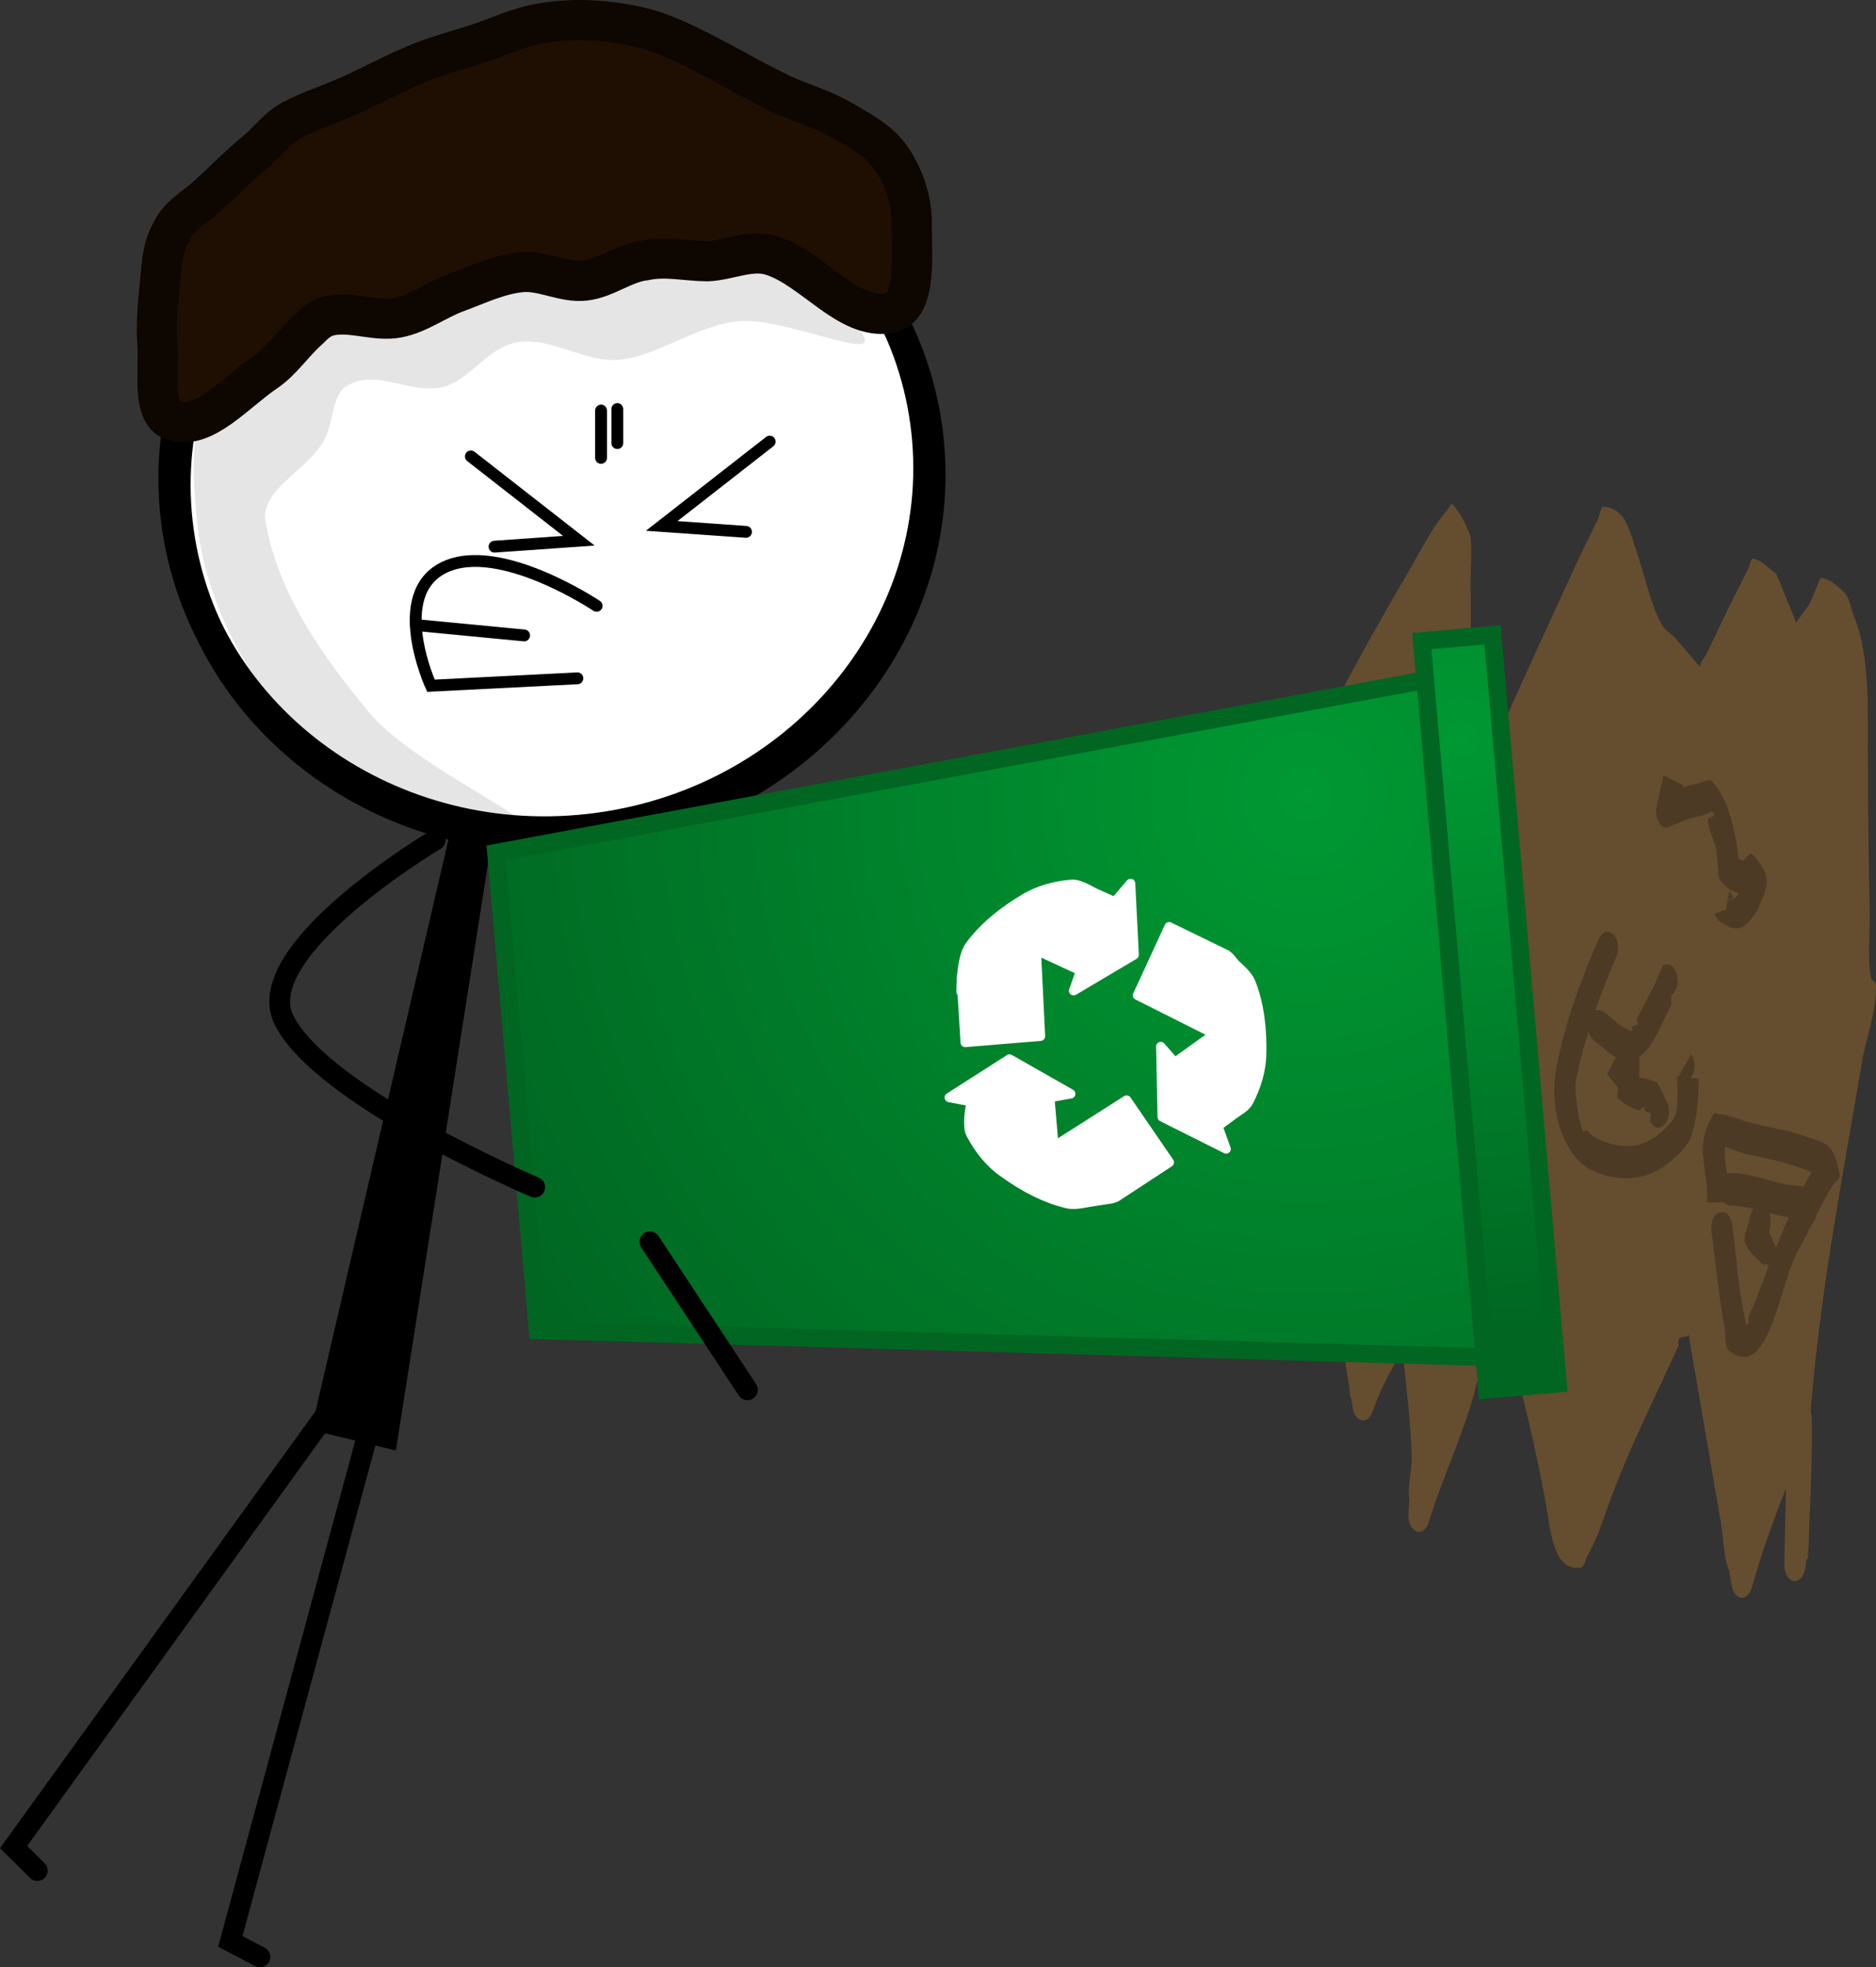 <svg version="1.1" xmlns="http://www.w3.org/2000/svg" xmlns:xlink="http://www.w3.org/1999/xlink" width="317.035" height="332.424" viewBox="0,0,317.035,332.424"><rect x="0" y="0" width="317.035" height="332.424" fill="#333333" stroke="none"/><defs><radialGradient cx="401.808" cy="234.262" r="156.446" gradientUnits="userSpaceOnUse" id="color-1"><stop offset="0" stop-color="#009933"/><stop offset="1" stop-color="#006622"/></radialGradient><radialGradient cx="428.242" cy="224.867" r="101.48" gradientUnits="userSpaceOnUse" id="color-2"><stop offset="0" stop-color="#009933"/><stop offset="1" stop-color="#006622"/></radialGradient><linearGradient x1="392.014" y1="255.42" x2="395.342" y2="293.523" gradientUnits="userSpaceOnUse" id="color-3"><stop offset="0" stop-color="#ffffff"/><stop offset="1" stop-color="#ffffff"/></linearGradient><linearGradient x1="373.167" y1="308.256" x2="338.737" y2="291.597" gradientUnits="userSpaceOnUse" id="color-4"><stop offset="0" stop-color="#ffffff"/><stop offset="1" stop-color="#ffffff"/></linearGradient><linearGradient x1="336.952" y1="265.252" x2="368.479" y2="243.597" gradientUnits="userSpaceOnUse" id="color-5"><stop offset="0" stop-color="#ffffff"/><stop offset="1" stop-color="#ffffff"/></linearGradient></defs><g transform="translate(-181.301,-99.972)"><g data-paper-data="{&quot;isPaintingLayer&quot;:true}" fill-rule="nonzero" stroke-miterlimit="10" stroke-dasharray="" stroke-dashoffset="0" style="mix-blend-mode: normal"><g stroke="none" stroke-width="0.5" stroke-linecap="butt" stroke-linejoin="miter"><path d="M405.294,248.078c-0.098,-1.516 -0.294,-3.047 -0.534,-4.574c-0.075,0.4 -0.188,0.752 -0.421,0.841l-0.539,1.658c-0.287,0.931 -0.905,1.575 -1.62,1.575c-0.989,0 -1.792,-1.233 -1.792,-2.753c0,-0.189 0.012,-0.374 0.036,-0.552l0.158,-1.315c0.595,-4.968 1.146,-9.953 1.786,-14.907c0.088,-0.683 0.543,-5.188 1.208,-5.862l0.732,-2.445c0.275,-0.976 0.908,-1.658 1.644,-1.658c0.398,0 0.765,0.199 1.062,0.536c3.791,-7.106 7.632,-14.106 11.666,-20.928c2.294,-3.88 4.468,-8.424 7.215,-11.538c0.294,-0.312 0.589,-1.248 0.882,-0.935c1.178,1.257 2.141,3.03 2.864,4.932c0.565,1.488 0.132,6.495 0.168,8.256c0.125,6.132 -0.136,12.634 0.637,18.653c0.463,3.601 0.894,7.213 1.341,10.819c0.064,0.517 0.138,1.035 0.226,1.547c0.413,-0.84 0.905,-1.668 1.227,-2.392c4.619,-10.411 9.34,-20.701 14.075,-30.987c1.289,-2.799 2.649,-5.52 3.988,-8.263c0.358,-0.734 0.48,-2.275 1.075,-2.203c3.724,0.454 4.19,3.786 5.524,7.675c1.282,3.738 2.402,8.971 4.177,12.178c0.61,1.103 1.602,1.53 2.354,2.402c1.393,1.615 2.785,3.23 4.178,4.844c-0.059,-0.876 0.718,-1.442 1.064,-2.168c1.699,-3.56 3.374,-7.147 5.137,-10.632c0,0 1.801,-3.558 1.949,-3.851c0.283,-0.559 0.391,-1.764 0.849,-1.678c1.398,0.263 2.589,1.711 3.883,2.566c0.95,2.335 1.899,4.67 2.849,7.004c0.172,0.423 0.344,0.846 0.516,1.269c0.608,-1.033 2.073,-2.804 2.366,-3.393c0.154,-0.309 1.667,-4.165 1.764,-4.162c1.419,0.035 2.757,1.25 3.958,2.413c0.957,0.927 1.194,2.954 1.79,4.43c2.494,6.171 2.229,15.039 2.229,22.073c0,9.157 0.101,18.279 0.305,27.431c0.074,3.314 -0.424,8.114 0.251,11.283c0.114,0.535 0.808,0.571 0.814,1.134c0.049,4.834 -1.697,8.902 -2.433,13.441c-3.185,18.878 -6.821,37.516 -8.462,56.863c-0.052,0.609 -0.1,1.219 -0.145,1.829c0.131,0.382 0.205,0.818 0.205,1.28v5.135h-0.019c-0.062,4.553 -0.264,9.115 -0.446,13.655c-0.044,1.096 -0.055,2.198 -0.148,3.288c-0.046,0.543 0.067,1.395 -0.265,1.592l-0.256,1.536c-0.185,1.219 -0.896,2.127 -1.745,2.127c-0.989,0 -1.792,-1.233 -1.792,-2.753c0,-0.04 0.001,-0.079 0.002,-0.118l0.066,-2.735c0.081,-3.352 0.14,-6.701 0.225,-10.046c-1.882,4.768 -3.633,9.498 -5.155,14.645l-0.634,2.143c-0.274,0.982 -0.908,1.671 -1.648,1.671c-0.845,0 -1.553,-0.898 -1.742,-2.107l-0.448,-2.605c-0.718,-0.967 -1.119,-6.512 -1.373,-7.986c-1.068,-6.211 -2.135,-12.423 -3.203,-18.634c-0.61,-3.549 -1.22,-7.099 -1.83,-10.648c-0.14,-0.816 -0.281,-1.632 -0.421,-2.449c-0.339,0.549 -1.178,0.174 -1.612,0.672c-0.215,0.247 -0.081,0.814 -0.122,1.221c-4.16,9.168 -8.753,18.12 -12.202,27.964c-0.966,2.758 -1.778,5.039 -3.121,7.429c-0.39,0.695 -0.592,1.978 -1.187,2.062c-4.803,0.68 -5.066,-6.577 -6.034,-11.679c-1.636,-8.623 -3.524,-16.737 -5.772,-25.029c-0.57,-2.101 -1.111,-4.232 -1.696,-6.326c-0.456,0.711 -1.059,1.387 -1.396,2.126c-1.262,2.77 -1.77,5.964 -2.51,9.149c-1.828,7.865 -5.244,14.826 -7.681,22.287l-0.602,1.85c-0.287,0.931 -0.905,1.575 -1.62,1.575c-0.989,0 -1.792,-1.233 -1.792,-2.753c0,-0.096 0.003,-0.19 0.009,-0.284l0.16,-2.708c-0.406,-0.924 0.43,-5.392 0.395,-6.672c-0.166,-6.042 -0.941,-12.253 -1.584,-18.342c-1.378,2.604 -2.908,5.029 -4.058,7.879l-1.043,2.672c-0.309,0.825 -0.889,1.38 -1.553,1.38c-0.853,0 -1.566,-0.915 -1.747,-2.141l-0.269,-1.656c-0.312,-0.34 -0.186,-1.141 -0.278,-1.712v0c-0.29,-1.781 -0.579,-3.561 -0.869,-5.342c-0.859,-5.278 -1.465,-10.88 -2.607,-16.026c-0.727,-3.275 -1.871,-6.481 -2.774,-9.656c-0.213,-0.748 -0.425,-1.495 -0.638,-2.243c-0.065,0.329 0.209,0.733 0.158,1.091c-0.213,1.501 -0.742,2.853 -1.114,4.279v0l-0.433,1.663c-0.254,1.046 -0.91,1.79 -1.679,1.79c-0.989,0 -1.792,-1.233 -1.792,-2.753c0,-0.205 0.015,-0.404 0.042,-0.596l0.271,-2.084c-0.285,-0.581 0.175,-1.43 0.278,-2.139c0.525,-3.616 1.131,-7.21 1.697,-10.812c1.861,-11.847 2.909,-24.013 4.761,-35.836l-0.017,-0.007l0.247,-1.457c-0.002,-0.394 0.02,-0.763 0.166,-0.981l0.244,-1.441v-1.113c-0.37,-0.571 -0.045,-1.556 0,-2.406c0.006,-0.119 0.007,-0.235 0,-0.347zM406.67,233.063l0.481,2.589c0.306,0.266 0.485,0.695 0.604,1.203c0.115,0.037 0.226,0.091 0.332,0.16c-0.662,-2.68 -1.323,-5.362 -1.992,-8.038c-0.064,0.081 -0.138,0.167 -0.222,0.249c-0.073,0.67 -0.147,1.339 -0.224,2.008c0.499,0.333 0.881,1.006 1.021,1.829z" fill="#654d2f"/><path d="M435.3,245.645c-0.567,2.612 -2.266,1.741 -2.266,1.741l1.133,1.101c-2.439,1.249 -4.223,4.061 -6.837,5.53c-1.094,0.615 -2.409,2.152 -3.404,1.219c-1.035,-0.971 -2.083,-2.085 -2.777,-3.614c-0.026,-0.057 0.639,-2.862 0.675,-3.09c0.494,-3.052 0.828,-6.044 1.476,-9.034c0,0 0.567,-2.612 2.266,-1.741c1.7,0.871 1.133,3.483 1.133,3.483c-0.601,2.771 -0.895,5.505 -1.355,8.329c0.803,-0.428 1.533,-1.171 2.317,-1.687c1.988,-1.308 3.187,-3.499 5.371,-4.618l1.133,-1.101c0,0 1.7,0.871 1.133,3.483z" fill="#4d3a24"/><path d="M437.479,238.891c-0.471,2.656 -2.2,1.932 -2.2,1.932l-1.239,-0.365c-0.445,-0.456 -2.103,-2.138 -2.423,-2.547c-0.547,-0.699 -0.701,-2.036 -1.318,-2.58c-0.172,-0.152 -0.418,-0.152 -0.658,-0.146c-0.064,0.727 -0.365,2.43 -1.774,2.43c-1.792,0 -1.792,-2.753 -1.792,-2.753c0,-1.101 -0.595,-2.69 0,-3.304c4.64,-4.784 6.456,0.735 9.951,4.317l0.194,-0.365c0,0 1.728,0.724 1.257,3.381z" fill="#4d3a24"/><path d="M462.728,289.797c-1.348,1.813 -2.528,-0.259 -2.528,-0.259l0.065,-1.404c-0.358,-0.184 -0.766,-0.216 -1.075,-0.551c-0.099,-0.107 0.179,-0.551 0.058,-0.551c-0.378,0 -0.706,0.674 -1.075,0.551c-1.2,-0.402 -2.428,-0.975 -3.433,-2.061c-0.293,-0.317 0,-1.101 0,-1.652c0,-0.036 0,-0.071 0,-0.107l-1.846,-2.269l1.466,-2.816c-1.252,-0.776 -2.646,-2.144 -3.551,-2.74c0,0 -0.824,-0.542 -1.056,-1.755c-0.833,2.7 -1.553,5.465 -2.103,8.27c-0.39,1.99 0.404,7.23 1.264,8.806c0.091,0.166 0.236,-0.391 0.369,-0.319c0.606,0.328 1.096,1.109 1.723,1.331c3.643,1.866 7.747,2.074 11.044,-1.016c0.773,-0.724 2.037,-1.683 2.462,-3.163c0.437,-1.524 0.26,-4.14 0.26,-5.874l0.004,-0.007c-0.125,-0.14 -0.196,-0.249 -0.196,-0.249l0.324,0.022l2.21,-3.916c0,0 1.267,1.947 0,3.894c-0.038,0.058 -0.076,0.113 -0.113,0.164l1.355,0.092c0,3.363 -0.189,6.438 -1.173,9.545c-0.601,1.897 -2.213,3.278 -3.322,4.244c-4.272,3.722 -9.335,3.872 -13.987,1.488c-4.343,-2.521 -6.877,-9.92 -5.55,-17.087c1.414,-7.637 4.286,-15.178 7.134,-21.743c0,0 0.994,-2.291 2.484,-0.764c1.491,1.527 0.497,3.818 0.497,3.818c-1.251,2.884 -2.472,5.917 -3.566,9.059c0.671,-0.346 1.348,0.099 1.348,0.099c1.15,0.757 3.705,3.431 5.016,3.304c0.152,-0.015 -0.312,-0.478 -0.197,-0.632c0.284,-0.383 0.786,-0.178 1.075,-0.551c0.108,-0.139 -0.254,-0.363 -0.207,-0.567c0.143,-0.624 0.46,-1.12 0.717,-1.652c0.143,-0.296 2.13,-4.108 2.33,-4.493l1.309,-3.11c0,0 1.641,-1.104 2.359,1.419c0.718,2.522 -0.923,3.626 -0.923,3.626l0.053,1.505c-1.749,3.36 -3.055,7.257 -5.445,8.819c0.011,0.121 0.016,0.244 0.016,0.369c0,1.064 0,2.128 0,3.192c1.106,0.052 2.522,0.52 3.075,0.804l1.498,3.002c0,0 1.18,2.072 -0.169,3.885z" fill="#4d3a24"/><path d="M480.33,308.363c0.26,0.471 0.79,1.508 1.05,2.541c0.7,-1.757 1.428,-3.494 2.227,-5.212c-1.112,-0.185 -2.218,-0.473 -3.324,-0.773c0.397,0.993 0.201,2.197 0.201,2.197c-0.065,0.397 -0.114,0.823 -0.155,1.247zM480.18,313.606h-1.075c-0.938,-1.14 -2.147,-1.895 -2.813,-3.421c-0.549,-1.257 0.478,-2.937 0.717,-4.405c0,0 0.151,-0.93 0.633,-1.556c-1.292,-0.305 -2.593,-0.53 -3.911,-0.53c0,0 -0.613,0 -1.121,-0.551h-2.82c0,-1.98 0.021,-2.834 -0.305,-4.839c-0.602,-4.195 -0.827,-6.214 1.38,-10.029c0.238,-0.412 0.717,-0.011 1.075,0c1.511,0.048 2.706,0.683 4.165,1.123c3.648,1.1 7.329,1.419 10.96,2.814c2.628,1.01 4.169,0.752 5.132,6.27c0.131,0.752 -0.715,1.104 -1.075,1.652c-1.039,1.58 -1.93,3.339 -2.813,5.119c-0.142,0.648 -0.385,1.058 -0.653,1.316c-0.092,0.185 -0.184,0.37 -0.277,0.554c-1.006,1.999 -2.231,3.978 -3.112,6.107c-2.437,5.886 -4.595,20.188 -10.825,14.892c-0.725,-0.616 -0.452,-2.45 -0.678,-3.675c-0.997,-5.406 -1.506,-10.855 -2.222,-16.359c0,0 -0.351,-2.7 1.405,-3.24c1.757,-0.54 2.108,2.16 2.108,2.16c0.574,4.413 0.858,8.974 1.667,13.289c0,0 0.41,2.223 0.655,3.554c0.15,-0.02 0.287,-0.065 0.37,-0.192c0.186,-0.285 -0.042,-0.84 0.07,-1.206c0.253,-0.831 0.683,-1.507 0.994,-2.291c0.844,-2.133 1.63,-4.237 2.424,-6.314c-0.54,0.328 -0.055,-0.242 -0.055,-0.242zM473.73,298.188c4.137,0 8.118,2.203 12.182,2.203l0.174,0.196c0.411,-0.837 0.832,-1.659 1.276,-2.431c0.024,-0.042 0.048,-0.083 0.072,-0.124c-0.413,-0.159 -0.826,-0.318 -1.24,-0.476c-3.113,-1.196 -6.235,-1.86 -9.415,-2.475c-1.382,-0.267 -2.686,-1.004 -4.049,-1.343c0.128,0.756 -0.006,2.05 0.229,3.233c0.076,0.468 0.139,0.922 0.19,1.37c0.321,-0.151 0.58,-0.151 0.58,-0.151z" fill="#4d3a24"/><path d="M423.674,277.498c-0.197,0.645 -0.351,1.286 -0.503,1.99c0.039,0.311 0.039,0.528 0.039,0.528c0,6.608 0,13.216 0,19.824c0,2.277 0,4.554 0,6.83c0.526,0.125 0.976,0.913 0.301,-0.098c0.894,-2.06 0.416,-4.863 0.416,-7.834c0,-5.323 0,-10.646 0,-15.969c0,-2.004 -0.029,-3.58 -0.253,-5.271zM419.627,284.436c-1.231,-1.285 -0.527,-3.449 -0.527,-3.449l0.203,-1.023c0.66,-3.043 1.214,-5.626 2.474,-8.208c1.403,-0.474 2.772,-1.494 4.208,-1.421c0.377,0.019 0.239,1.101 0.358,1.652c0.538,2.481 1.167,4.835 1.167,7.479c0,6.424 0,12.849 0,19.273c0,3.73 0.379,7.669 -1.017,10.888c-2.338,3.687 -3.424,4.774 -6.865,1.226c-0.298,-0.307 0,-1.101 0,-1.652c0,-2.019 0,-4.038 0,-6.057c0,-6.236 0,-12.472 0,-18.707z" fill="#4d3a24"/><path d="M472.986,253.708c0.051,-0.478 0.145,-1.04 0.242,-1.556c0.379,-0.094 1.284,-0.405 1.386,-0.514c0.203,-0.215 0.378,-0.482 0.546,-0.763c-1.242,-0.11 -2.551,-1.184 -3.324,-2.419c-0.167,-0.266 -0.373,-4.202 -0.469,-4.8c-0.214,-1.341 -1.564,-3.981 -1.444,-5.179c0.06,-0.601 1.088,-0.262 1.045,-0.867c-0.073,-1.024 -1.343,0.035 -2.008,0.163c-1.876,0.363 -3.591,0.974 -5.373,1.883c-0.189,0.104 -0.393,0.161 -0.605,0.161c-0.023,0 -0.046,-0.001 -0.069,-0.002c-0.531,-0 -1.257,-0.3 -1.607,-1.774c-0.017,-0.069 -0.033,-0.14 -0.046,-0.212c-0.183,-0.929 -0.076,-1.632 0.133,-2.148l1.022,-4.712l3.399,1.741l-0.07,0.322c0.86,-0.289 1.732,-0.521 2.627,-0.691c0.792,-0.151 1.751,-0.965 2.389,-0.229c2.642,3.045 3.76,7.976 4.315,12.721c0.01,0.082 0.023,0.166 0.04,0.252c0.248,0.062 0.573,0.292 0.803,0.239c0.467,-0.108 0.995,-1.556 1.545,-0.961c3.532,3.82 2.611,5.347 0.758,9.515c-2.331,3.582 -3.578,3.659 -6.475,1.652l-0.717,-1.101c0,0 1.14,-0.541 1.956,-0.722zM473.244,252.065c0.158,-0.834 0.32,-1.529 0.32,-1.529l0.717,1.101c-0.529,0.207 -0.857,0.344 -1.037,0.428zM473.227,252.151c-0.196,0.049 -0.252,0.039 0.016,-0.086c-0.005,0.028 -0.011,0.057 -0.016,0.086z" fill="#4d3a24"/></g><g stroke-linejoin="miter"><path d="M266.658,121.253c17.452,-2.391 34.183,2.142 47.116,11.397c12.934,9.255 22.07,23.232 24.33,39.728c2.26,16.496 -2.78,32.415 -12.748,44.808c-9.967,12.393 -24.863,21.259 -42.314,23.65c-17.452,2.391 -34.183,-2.142 -47.116,-11.397c-12.934,-9.255 -22.07,-23.232 -24.33,-39.728c-2.26,-16.496 2.78,-32.415 12.748,-44.808c9.967,-12.393 24.863,-21.259 42.314,-23.65z" data-paper-data="{&quot;origRot&quot;:0}" id="ID0.6853013150393963" fill="#ffffff" stroke="#000000" stroke-width="4.906" stroke-linecap="butt"/><path d="M299.784,137.12c11.407,0.421 26.316,16.109 27.65,20.094c1.089,3.308 -14.171,-3.632 -21.049,-2.966c-7.271,0.545 -13.549,5.794 -20.331,6.508c-5.834,0.618 -11.595,-3.946 -17.371,-2.938c-5.064,0.889 -7.933,6.466 -12.737,7.595c-4.901,1.151 -10.737,-2.902 -15.448,-0.542c-3.253,1.262 -2.719,6.553 -4.485,9.606c-2.94,5.121 -10.749,8.294 -9.839,13.579c2.099,12.357 9.822,23.056 17.703,32.527c6.269,7.528 25.743,17.029 24.73,17.835c-1.459,0.463 -25.846,-4.676 -34.622,-12.757c-10.109,-9.317 -17.576,-22.708 -19.265,-36.519c-1.651,-13.492 -0.858,-31.572 10.428,-38.68c21.345,-13.435 49.406,-15.34 74.637,-13.342z" data-paper-data="{&quot;origRot&quot;:0}" id="ID0.4079975080676377" fill="#e5e5e5" stroke="none" stroke-width="0.619" stroke-linecap="round"/><path d="M266.118,120.156c17.452,-2.391 34.183,2.142 47.116,11.397c12.934,9.255 22.07,23.232 24.33,39.728c2.26,16.496 -2.78,32.415 -12.748,44.808c-9.967,12.393 -24.863,21.259 -42.314,23.65c-17.452,2.391 -34.183,-2.142 -47.116,-11.397c-12.934,-9.255 -22.07,-23.232 -24.33,-39.728c-2.26,-16.496 2.78,-32.415 12.748,-44.808c9.967,-12.393 24.863,-21.259 42.314,-23.65z" data-paper-data="{&quot;origRot&quot;:0}" id="ID0.6853013150393963" fill="none" stroke="#000000" stroke-width="4.906" stroke-linecap="butt"/><path d="M224.761,125.393c1.945,-1.641 3.546,-3.861 5.728,-5.039c3.173,-1.704 6.664,-2.786 9.953,-4.264c3.923,-1.764 7.715,-3.862 11.704,-5.471c3.279,-1.322 6.725,-2.211 10.083,-3.315c3.358,-1.104 6.608,-2.676 10.083,-3.315c3.433,-0.632 6.994,-0.779 10.473,-0.468c3.686,0.33 7.425,0.992 10.863,2.379c6.763,2.728 12.98,6.729 19.556,9.89c3.331,1.601 6.991,2.538 10.183,4.406c3.097,1.812 6.54,3.581 8.562,6.562c2.175,3.205 3.503,7.252 3.441,11.131c-0.073,4.64 1.036,14.061 -3.738,15.015c-7.075,1.198 -12.903,-7.498 -19.919,-9.744c-3.54,-1.147 -7.255,0.816 -10.885,0.96c-3.544,-0.025 -7.076,-0.899 -10.511,-0.155c-3.566,0.388 -6.595,3.004 -10.164,3.423c-3.578,0.421 -7.145,-1.762 -10.733,-1.43c-3.828,0.354 -7.413,2.117 -11.023,3.444c-3.384,1.244 -6.409,3.612 -9.953,4.264c-3.475,0.639 -7.096,-0.884 -10.603,-0.481c-2.296,0.238 -3.273,1.375 -4.488,2.549c-2.691,2.422 -4.402,5.193 -7.173,7.074c-5.046,3.425 -10.272,9.703 -15.334,8.337c-4.087,-0.91 -2.637,-8.411 -2.963,-12.889c-0.265,-3.553 0.097,-7.152 0.45,-10.697c0.3,-3.076 0.429,-6.046 1.991,-8.54c1.076,-2.426 3.575,-3.829 5.562,-5.548c2.99,-2.629 5.711,-5.512 8.856,-8.078z" data-paper-data="{&quot;origRot&quot;:0}" id="ID0.6779168676584959" fill="#1f0f03" stroke="#0d0601" stroke-width="6.781" stroke-linecap="round"/><path d="" data-paper-data="{&quot;origRot&quot;:0}" id="ID0.2091269358061254" fill="#ffffff" stroke="none" stroke-width="1" stroke-linecap="butt"/></g><path d="M225.229,430.646l-5.006,-2.616l24.583,-90.722" data-paper-data="{&quot;origRot&quot;:0,&quot;index&quot;:null}" id="ID0.6604248438961804" fill="none" stroke="#000000" stroke-width="3.5" stroke-linecap="round" stroke-linejoin="miter"/><path d="M257.731,239.065l7.15,-0.243l-16.676,106.243l-14.311,-3.469z" data-paper-data="{&quot;origRot&quot;:0}" id="ID0.345300517976284" fill="#000000" stroke="none" stroke-width="0.34" stroke-linecap="round" stroke-linejoin="miter"/><g><path d="M428.109,213.777l9.097,115.647l-165.031,-4.659l-7.048,-80.693z" id="ID0.6427145460620522" fill="url(#color-1)" stroke="#006622" stroke-width="3" stroke-linecap="round" stroke-linejoin="miter"/><path d="M433.528,207.246l11.05,126.518l-11.954,1.044l-11.05,-126.518z" id="ID0.4101495463401079" fill="url(#color-2)" stroke="#006622" stroke-width="3" stroke-linecap="butt" stroke-linejoin="miter"/><g id="ID0.49767216527834535" stroke-width="1.583" stroke-linecap="round"><path d="M389.126,261.763l3.258,3.952l1.742,13.881l-2.534,7.37l-4.478,3.304l1.395,3.85l-10.799,-5.412l-0.244,-11.894l2.355,2.707l6.728,-4.824l-13.016,-6.542l5.343,-11.588l9.679,4.715z" id="ID0.37119657220318913" fill="#ffffff" stroke="url(#color-3)" stroke-linejoin="round"/><path d="M369.199,302.527l-5.063,0.774l-12.814,-5.614l-5.032,-5.951l-0.544,-5.538l-4.021,-0.774l10.179,-6.503l10.34,5.882l-3.531,0.636l0.697,8.249l12.286,-7.828l7.215,10.524l-9.007,5.898z" id="ID0.37119657220318913" fill="#ffffff" stroke="url(#color-4)" stroke-linejoin="round"/><path d="M343.894,264.644l1.836,-4.781l11.225,-8.35l7.663,-1.423l5.08,2.271l2.664,-3.11l0.606,12.064l-10.232,6.068l1.197,-3.382l-7.511,-3.481l0.714,14.55l-12.716,1.054l-0.661,-10.746z" id="ID0.37119657220318913" fill="#ffffff" stroke="url(#color-5)" stroke-linejoin="round"/><path d="M386.909,260.632c0,0 4.816,2.969 5.761,5.322c1.492,3.724 1.937,7.939 1.844,12.019c-0.02,2.871 -0.92,5.673 -2.202,8.136c-0.668,1.375 -3.735,2.709 -3.735,2.709" id="ID0.05048625357449055" fill="none" stroke="#ffffff" stroke-linejoin="miter"/><path d="M369.415,301.673c0,0 -5.18,2.275 -7.653,1.715c-3.912,-0.889 -7.633,-2.918 -10.937,-5.314c-2.351,-1.648 -4.145,-3.981 -5.442,-6.436c-0.751,-1.331 -0.106,-4.613 -0.106,-4.613" id="ID0.05048625357449055" fill="none" stroke="#ffffff" stroke-linejoin="miter"/><path d="M343.712,267.565c0,0 -0.058,-5.657 1.428,-7.712c2.353,-3.249 5.68,-5.874 9.181,-7.972c2.439,-1.515 5.289,-2.249 8.056,-2.478c1.52,-0.168 4.284,1.714 4.284,1.714" id="ID0.05048625357449055" fill="none" stroke="#ffffff" stroke-linejoin="miter"/></g></g><path d="M271.668,300.581c0,0 -35.775,-15.189 -42.354,-28.191c-5.949,-11.756 25.546,-30.487 25.546,-30.487" data-paper-data="{&quot;origRot&quot;:0}" id="ID0.26897449884563684" fill="none" stroke="#000000" stroke-width="3.5" stroke-linecap="round" stroke-linejoin="miter"/><path d="M187.606,416.061l-4.01,-3.978l56.15,-77.77" data-paper-data="{&quot;origRot&quot;:0,&quot;index&quot;:null}" id="ID0.6604248438961804" fill="none" stroke="#000000" stroke-width="3.5" stroke-linecap="round" stroke-linejoin="miter"/><path d="M307.621,334.829l-16.487,-25.023" data-paper-data="{&quot;origRot&quot;:0}" id="ID0.26897449884563684" fill="none" stroke="#000000" stroke-width="3.5" stroke-linecap="round" stroke-linejoin="miter"/><path d="M260.875,177.095l18.25,14.25l-14.25,1" data-paper-data="{&quot;index&quot;:null}" fill="none" stroke="#000000" stroke-width="2" stroke-linecap="round" stroke-linejoin="miter"/><path d="M307.375,189.845l-14.25,-1l18.25,-14.25" data-paper-data="{&quot;index&quot;:null}" fill="none" stroke="#000000" stroke-width="2" stroke-linecap="round" stroke-linejoin="miter"/><path d="M278.875,214.595l-24.75,1.25c0,0 -7.086,-15.499 2.25,-20c9.336,-4.501 25.75,6.5 25.75,6.5" fill="none" stroke="#000000" stroke-width="2" stroke-linecap="round" stroke-linejoin="miter"/><path d="M269.875,207.345l-18.25,-1.75" fill="none" stroke="#000000" stroke-width="2" stroke-linecap="round" stroke-linejoin="miter"/><path d="M282.875,177.345v-8" fill="none" stroke="#000000" stroke-width="2" stroke-linecap="round" stroke-linejoin="miter"/><path d="M285.625,174.845v-5.75" fill="none" stroke="#000000" stroke-width="2" stroke-linecap="round" stroke-linejoin="miter"/></g></g></svg>